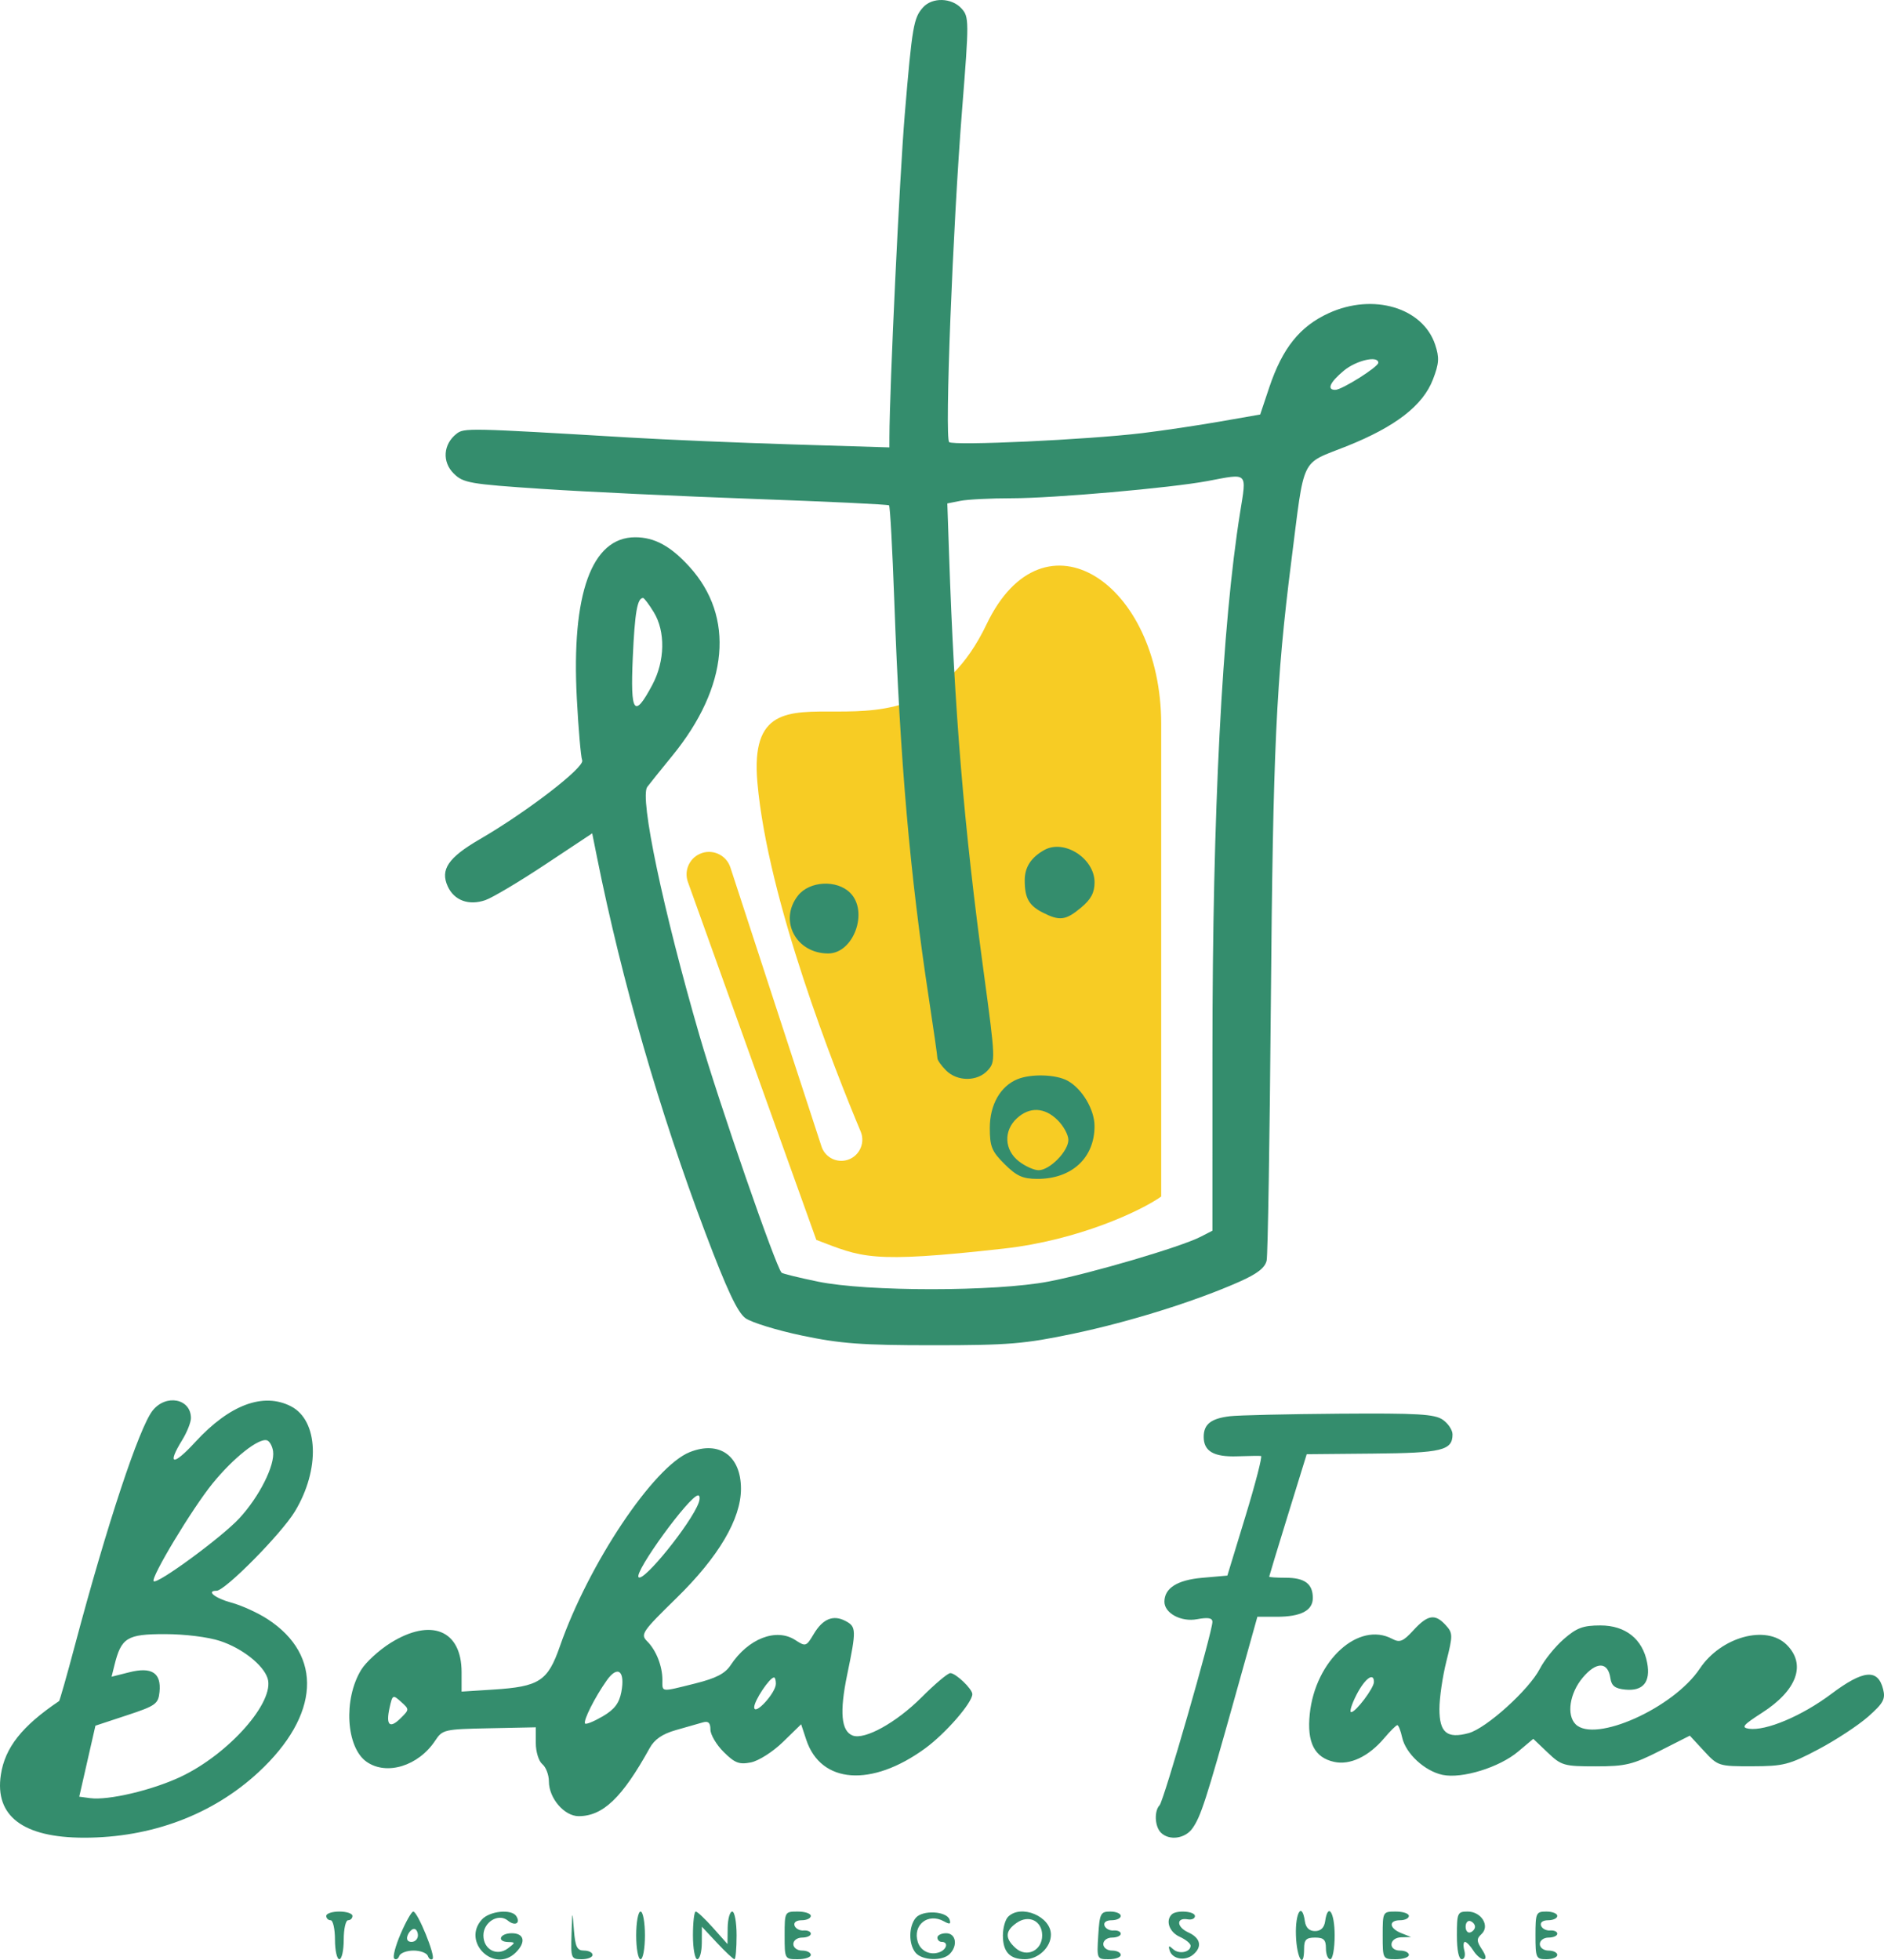 <svg width="75" height="78" viewBox="0 0 75 78" fill="none" xmlns="http://www.w3.org/2000/svg">
<g id="logo">
<path id="Vector 1" d="M32.497 49.343L27.384 35.098C27.229 34.664 27.428 34.183 27.845 33.987C28.331 33.758 28.908 34.008 29.075 34.518L32.703 45.625C32.833 46.024 33.241 46.262 33.652 46.181C34.173 46.077 34.468 45.519 34.262 45.029C33.231 42.569 30.57 35.853 30.151 31.141C29.63 25.275 36.059 31.573 39.274 24.844C41.55 20.082 46.226 23.205 46.226 28.812V47.617C45.415 48.193 42.924 49.357 39.969 49.688C34.582 50.292 34.322 50.033 32.497 49.343Z" fill="#F7CC24"/>
<path id="image 1 (Traced)" fill-rule="evenodd" clip-rule="evenodd" d="M36.749 0.29C36.368 0.71 36.312 1.04 36.017 4.56C35.811 7.034 35.413 15.403 35.407 17.394L35.406 17.805L31.539 17.686C29.412 17.621 26.499 17.497 25.066 17.412C18.608 17.028 18.474 17.025 18.168 17.267C17.644 17.68 17.595 18.38 18.058 18.84C18.442 19.221 18.683 19.263 21.594 19.457C23.312 19.571 27.103 19.75 30.018 19.855C32.934 19.959 35.352 20.074 35.392 20.11C35.433 20.146 35.527 21.864 35.601 23.927C35.83 30.29 36.22 34.772 36.978 39.738C37.164 40.961 37.317 42.029 37.317 42.11C37.317 42.191 37.474 42.412 37.665 42.602C38.114 43.048 38.912 43.045 39.321 42.596C39.633 42.254 39.629 42.15 39.169 38.757C38.367 32.833 37.995 28.347 37.781 22.045L37.712 20.035L38.231 19.932C38.517 19.875 39.432 19.829 40.265 19.829C41.939 19.829 46.609 19.418 48.072 19.143C49.704 18.835 49.629 18.762 49.368 20.389C48.65 24.866 48.266 32.346 48.266 41.864L48.265 48.977L47.788 49.222C47.001 49.625 43.423 50.678 41.749 50.999C39.631 51.406 34.511 51.407 32.556 51.002C31.801 50.846 31.152 50.687 31.114 50.648C30.885 50.421 28.63 43.911 27.849 41.222C26.397 36.22 25.455 31.739 25.767 31.317C25.859 31.192 26.308 30.634 26.765 30.075C29.008 27.329 29.259 24.547 27.444 22.552C26.697 21.731 26.053 21.381 25.287 21.381C23.554 21.381 22.741 23.628 22.963 27.803C23.027 29.019 23.123 30.124 23.176 30.26C23.282 30.534 20.976 32.31 19.097 33.4C17.844 34.128 17.518 34.607 17.824 35.275C18.082 35.837 18.664 36.049 19.323 35.821C19.606 35.723 20.678 35.085 21.706 34.403L23.575 33.164L23.769 34.13C24.756 39.04 26.254 44.23 28.078 49.057C28.936 51.328 29.36 52.23 29.676 52.458C29.912 52.628 30.926 52.941 31.93 53.151C33.457 53.472 34.307 53.535 37.143 53.535C40.15 53.535 40.779 53.483 42.723 53.076C44.968 52.605 47.585 51.787 49.345 51.005C50.057 50.688 50.362 50.45 50.424 50.163C50.471 49.942 50.546 45.337 50.591 39.928C50.676 29.808 50.802 27.088 51.406 22.33C51.947 18.079 51.743 18.502 53.604 17.76C55.554 16.982 56.645 16.139 57.045 15.098C57.289 14.465 57.303 14.231 57.132 13.716C56.642 12.243 54.67 11.656 52.903 12.459C51.75 12.983 51.054 13.849 50.529 15.414L50.167 16.496L48.564 16.776C47.683 16.93 46.292 17.137 45.473 17.236C43.292 17.499 37.948 17.747 37.785 17.594C37.602 17.422 37.928 9.046 38.301 4.347C38.581 0.82 38.58 0.67 38.275 0.336C37.885 -0.092 37.117 -0.115 36.749 0.29ZM54.869 14.437C54.868 14.603 53.419 15.515 53.156 15.515C52.808 15.515 52.941 15.215 53.492 14.755C53.986 14.341 54.869 14.138 54.869 14.437ZM26.023 24.358C26.496 25.127 26.474 26.305 25.97 27.252C25.246 28.612 25.091 28.398 25.19 26.171C25.27 24.374 25.37 23.797 25.6 23.797C25.643 23.797 25.834 24.049 26.023 24.358ZM41.575 33.826C41.047 34.119 40.793 34.51 40.793 35.03C40.793 35.735 40.957 36.032 41.5 36.311C42.182 36.661 42.424 36.631 43.039 36.117C43.433 35.788 43.573 35.524 43.573 35.112C43.573 34.163 42.367 33.386 41.575 33.826ZM31.769 35.638C30.991 36.62 31.68 37.944 32.969 37.944C33.984 37.944 34.589 36.27 33.842 35.529C33.31 35.001 32.228 35.058 31.769 35.638ZM40.513 42.944C39.827 43.219 39.403 43.961 39.403 44.886C39.403 45.63 39.48 45.819 39.993 46.329C40.475 46.807 40.717 46.915 41.306 46.915C42.67 46.915 43.575 46.075 43.572 44.811C43.571 44.154 43.079 43.328 42.498 43.008C42.042 42.757 41.058 42.725 40.513 42.944ZM42.104 44.578C42.339 44.811 42.531 45.164 42.531 45.363C42.531 45.814 41.788 46.57 41.345 46.57C41.163 46.57 40.807 46.409 40.556 46.213C39.98 45.763 39.945 45 40.478 44.507C40.986 44.036 41.585 44.063 42.104 44.578ZM6.075 56.136C5.54 56.812 4.258 60.681 2.992 65.441C2.667 66.663 2.378 67.678 2.351 67.697C0.874 68.691 0.197 69.549 0.034 70.629C-0.215 72.273 0.919 73.131 3.343 73.133C6.023 73.135 8.465 72.219 10.293 70.525C12.732 68.264 12.872 65.876 10.649 64.433C10.263 64.182 9.615 63.887 9.208 63.778C8.562 63.604 8.192 63.305 8.622 63.305C8.962 63.305 11.201 61.039 11.739 60.15C12.753 58.474 12.68 56.529 11.582 55.965C10.483 55.401 9.143 55.9 7.78 57.38C6.886 58.352 6.633 58.316 7.254 57.306C7.445 56.995 7.601 56.603 7.601 56.435C7.601 55.659 6.607 55.464 6.075 56.136ZM48.961 56.36C48.208 56.45 47.918 56.678 47.918 57.181C47.918 57.755 48.318 57.987 49.255 57.955C49.714 57.939 50.139 57.933 50.199 57.942C50.259 57.95 49.982 59.025 49.584 60.329L48.86 62.702L47.851 62.791C46.864 62.879 46.354 63.203 46.354 63.743C46.354 64.199 47.02 64.557 47.65 64.439C48.093 64.357 48.265 64.386 48.265 64.545C48.265 64.941 46.327 71.669 46.164 71.837C45.94 72.069 45.968 72.688 46.215 72.932C46.546 73.261 47.179 73.174 47.471 72.759C47.803 72.289 48.01 71.65 49.15 67.576L50.055 64.341H50.822C51.788 64.341 52.262 64.094 52.262 63.593C52.262 63.03 51.938 62.788 51.185 62.788C50.822 62.788 50.525 62.769 50.525 62.745C50.526 62.721 50.862 61.615 51.272 60.286L52.019 57.871L54.662 57.847C57.402 57.823 57.823 57.721 57.823 57.083C57.823 56.91 57.65 56.648 57.437 56.501C57.113 56.275 56.446 56.236 53.31 56.259C51.252 56.275 49.295 56.32 48.961 56.36ZM10.87 57.748C10.954 58.309 10.32 59.569 9.522 60.428C8.82 61.184 6.257 63.064 6.118 62.926C5.987 62.796 7.647 60.039 8.458 59.041C9.286 58.02 10.304 57.213 10.63 57.32C10.732 57.353 10.84 57.546 10.87 57.748ZM27.457 57.789C26.02 58.363 23.435 62.229 22.288 65.518C21.806 66.903 21.468 67.122 19.639 67.238L18.375 67.319V66.543C18.375 64.873 17.162 64.375 15.547 65.382C15.09 65.667 14.565 66.148 14.379 66.451C13.662 67.622 13.776 69.544 14.596 70.114C15.394 70.669 16.658 70.279 17.324 69.271C17.615 68.83 17.685 68.814 19.477 68.778L21.33 68.74V69.366C21.329 69.712 21.446 70.088 21.59 70.207C21.733 70.325 21.851 70.634 21.851 70.894C21.851 71.562 22.464 72.277 23.037 72.276C24.004 72.275 24.772 71.539 25.862 69.568C26.055 69.219 26.366 69.005 26.905 68.851C27.327 68.731 27.809 68.593 27.977 68.545C28.199 68.481 28.281 68.558 28.281 68.828C28.281 69.031 28.518 69.434 28.809 69.722C29.252 70.162 29.426 70.229 29.892 70.137C30.202 70.075 30.767 69.715 31.17 69.323L31.892 68.619L32.097 69.238C32.679 70.989 34.694 71.134 36.827 69.58C37.641 68.987 38.707 67.762 38.707 67.42C38.707 67.213 38.048 66.583 37.831 66.583C37.731 66.583 37.215 67.018 36.684 67.55C35.68 68.554 34.424 69.25 33.943 69.067C33.486 68.892 33.417 68.132 33.725 66.647C34.094 64.866 34.09 64.737 33.661 64.51C33.172 64.25 32.755 64.42 32.393 65.029C32.097 65.527 32.072 65.535 31.661 65.268C30.902 64.774 29.785 65.207 29.086 66.266C28.863 66.603 28.505 66.788 27.673 66.996C26.282 67.342 26.369 67.352 26.369 66.853C26.369 66.3 26.12 65.671 25.76 65.313C25.488 65.043 25.563 64.931 26.931 63.595C28.606 61.958 29.497 60.448 29.497 59.247C29.497 57.934 28.636 57.319 27.457 57.789ZM27.81 59.812C27.505 60.634 25.621 62.966 25.422 62.768C25.228 62.575 27.456 59.51 27.791 59.51C27.863 59.51 27.872 59.646 27.81 59.812ZM56.27 64.875C55.853 65.328 55.724 65.38 55.422 65.22C54.084 64.509 52.361 66.077 52.14 68.209C52.022 69.344 52.328 69.945 53.113 70.116C53.742 70.254 54.482 69.904 55.098 69.178C55.342 68.889 55.58 68.654 55.626 68.654C55.672 68.654 55.76 68.876 55.819 69.147C55.961 69.786 56.717 70.484 57.429 70.633C58.2 70.794 59.681 70.339 60.43 69.71L61.038 69.199L61.613 69.746C62.156 70.263 62.259 70.293 63.524 70.293C64.712 70.293 64.995 70.225 66.066 69.682L67.27 69.072L67.834 69.682C68.388 70.282 68.422 70.293 69.758 70.29C71 70.288 71.226 70.23 72.382 69.619C73.078 69.252 73.97 68.666 74.365 68.319C74.975 67.781 75.065 67.617 74.965 67.224C74.757 66.398 74.179 66.452 72.897 67.415C71.734 68.288 70.294 68.895 69.62 68.796C69.305 68.749 69.392 68.645 70.14 68.165C71.54 67.267 71.914 66.237 71.125 65.454C70.31 64.645 68.51 65.14 67.666 66.405C66.622 67.972 63.487 69.377 62.724 68.619C62.353 68.251 62.485 67.383 63.007 66.763C63.552 66.114 64.014 66.124 64.109 66.789C64.153 67.092 64.294 67.2 64.702 67.239C65.412 67.308 65.716 66.935 65.572 66.173C65.394 65.231 64.713 64.686 63.714 64.686C63.02 64.686 62.767 64.78 62.251 65.23C61.907 65.529 61.479 66.061 61.299 66.411C60.871 67.243 59.167 68.782 58.463 68.972C57.603 69.203 57.302 68.954 57.302 68.012C57.302 67.57 57.427 66.714 57.58 66.109C57.84 65.078 57.839 64.989 57.553 64.675C57.129 64.21 56.839 64.255 56.27 64.875ZM8.768 65.306C9.645 65.597 10.482 66.257 10.653 66.791C10.951 67.723 9.111 69.805 7.191 70.71C6.057 71.244 4.313 71.655 3.591 71.559L3.155 71.501L3.477 70.088L3.799 68.675L5.048 68.263C6.2 67.883 6.301 67.811 6.35 67.332C6.426 66.575 6.042 66.324 5.153 66.548L4.442 66.727L4.556 66.267C4.827 65.173 5.057 65.031 6.556 65.031C7.358 65.031 8.285 65.146 8.768 65.306ZM24.735 67.333C24.65 67.782 24.461 68.029 23.996 68.302C23.652 68.503 23.336 68.633 23.293 68.591C23.2 68.498 23.676 67.548 24.155 66.872C24.592 66.255 24.893 66.495 24.735 67.333ZM30.887 67.005C30.887 67.371 30.031 68.302 30.024 67.944C30.019 67.689 30.639 66.756 30.813 66.756C30.854 66.756 30.887 66.868 30.887 67.005ZM54.695 66.935C54.695 67.177 53.972 68.136 53.79 68.136C53.711 68.136 53.805 67.826 54 67.446C54.333 66.799 54.695 66.532 54.695 66.935ZM15.953 68.374C15.514 68.81 15.353 68.662 15.508 67.964C15.624 67.44 15.639 67.432 15.965 67.725C16.299 68.025 16.298 68.032 15.953 68.374ZM12.988 76.245C12.988 76.34 13.066 76.418 13.162 76.418C13.257 76.418 13.335 76.767 13.335 77.194C13.335 77.621 13.414 77.97 13.509 77.97C13.605 77.97 13.683 77.621 13.683 77.194C13.683 76.767 13.761 76.418 13.857 76.418C13.952 76.418 14.031 76.34 14.031 76.245C14.031 76.15 13.796 76.072 13.509 76.072C13.223 76.072 12.988 76.15 12.988 76.245ZM15.952 76.952C15.742 77.436 15.626 77.882 15.693 77.944C15.761 78.006 15.851 77.96 15.894 77.841C15.936 77.722 16.193 77.625 16.464 77.625C16.734 77.625 16.991 77.722 17.034 77.841C17.076 77.96 17.16 78.012 17.22 77.958C17.347 77.842 16.625 76.072 16.451 76.072C16.386 76.072 16.161 76.468 15.952 76.952ZM19.184 76.388C18.37 77.281 19.677 78.551 20.535 77.699C20.947 77.29 20.872 76.935 20.374 76.935C19.89 76.935 19.762 77.277 20.243 77.286C20.522 77.291 20.52 77.311 20.219 77.538C19.781 77.867 19.244 77.583 19.244 77.021C19.244 76.49 19.844 76.124 20.215 76.43C20.498 76.663 20.733 76.543 20.555 76.257C20.37 75.961 19.497 76.045 19.184 76.388ZM22.751 76.978C22.721 77.93 22.737 77.97 23.154 77.97C23.393 77.97 23.589 77.893 23.589 77.798C23.589 77.703 23.436 77.625 23.251 77.625C22.972 77.625 22.901 77.48 22.847 76.806C22.783 75.995 22.782 75.997 22.751 76.978ZM25.326 77.021C25.326 77.543 25.405 77.97 25.5 77.97C25.596 77.97 25.674 77.543 25.674 77.021C25.674 76.499 25.596 76.072 25.5 76.072C25.405 76.072 25.326 76.499 25.326 77.021ZM27.585 77.021C27.585 77.543 27.664 77.97 27.759 77.97C27.855 77.97 27.935 77.679 27.938 77.323L27.942 76.676L28.548 77.323C28.882 77.679 29.192 77.97 29.239 77.97C29.285 77.97 29.323 77.543 29.323 77.021C29.323 76.499 29.245 76.072 29.149 76.072C29.054 76.072 28.973 76.364 28.968 76.719L28.961 77.366L28.385 76.719C28.069 76.364 27.759 76.072 27.697 76.072C27.636 76.072 27.585 76.499 27.585 77.021ZM31.235 77.021C31.235 77.96 31.24 77.97 31.756 77.97C32.043 77.97 32.278 77.893 32.278 77.798C32.278 77.703 32.121 77.625 31.93 77.625C31.737 77.625 31.582 77.51 31.582 77.366C31.582 77.223 31.737 77.108 31.93 77.108C32.121 77.108 32.278 77.039 32.278 76.954C32.278 76.87 32.149 76.812 31.992 76.825C31.835 76.838 31.672 76.752 31.63 76.633C31.585 76.505 31.701 76.418 31.916 76.418C32.115 76.418 32.278 76.34 32.278 76.245C32.278 76.15 32.043 76.072 31.756 76.072C31.24 76.072 31.235 76.082 31.235 77.021ZM36.455 76.323C36.17 76.664 36.167 77.374 36.448 77.711C36.708 78.022 37.512 78.052 37.804 77.763C38.14 77.43 38.057 76.935 37.665 76.935C37.474 76.935 37.317 77.013 37.317 77.108C37.317 77.203 37.395 77.28 37.491 77.28C37.76 77.28 37.696 77.576 37.404 77.688C37.039 77.826 36.653 77.649 36.538 77.288C36.32 76.607 36.943 76.109 37.575 76.46C37.807 76.59 37.862 76.574 37.803 76.395C37.689 76.052 36.725 76 36.455 76.323ZM40.132 76.279C40.018 76.393 39.924 76.727 39.924 77.021C39.924 77.676 40.196 77.97 40.801 77.97C41.332 77.97 41.836 77.494 41.836 76.991C41.836 76.265 40.648 75.768 40.132 76.279ZM43.72 77.022C43.661 77.956 43.667 77.971 44.138 77.97C44.401 77.97 44.616 77.893 44.616 77.798C44.616 77.703 44.46 77.625 44.268 77.625C44.075 77.625 43.921 77.51 43.921 77.366C43.921 77.223 44.075 77.108 44.268 77.108C44.46 77.108 44.616 77.039 44.616 76.954C44.616 76.87 44.487 76.812 44.331 76.825C44.173 76.838 44.011 76.752 43.968 76.633C43.923 76.505 44.039 76.418 44.254 76.418C44.453 76.418 44.616 76.34 44.616 76.245C44.616 76.15 44.428 76.072 44.198 76.072C43.814 76.072 43.774 76.15 43.72 77.022ZM46.644 76.188C46.389 76.44 46.551 76.89 46.962 77.076C47.201 77.184 47.397 77.344 47.397 77.43C47.397 77.692 46.932 77.785 46.701 77.569C46.533 77.412 46.502 77.425 46.564 77.625C46.668 77.964 47.172 78.054 47.492 77.791C47.871 77.478 47.797 77.124 47.305 76.902C46.831 76.687 46.816 76.299 47.284 76.382C47.441 76.41 47.57 76.352 47.57 76.252C47.57 76.055 46.829 76.003 46.644 76.188ZM51.59 77.021C51.62 77.94 51.915 78.409 51.915 77.539C51.915 77.194 52.002 77.108 52.349 77.108C52.697 77.108 52.784 77.194 52.784 77.539C52.784 77.776 52.862 77.97 52.957 77.97C53.053 77.97 53.131 77.543 53.131 77.021C53.131 76.092 52.862 75.694 52.752 76.461C52.716 76.715 52.577 76.849 52.349 76.849C52.121 76.849 51.983 76.715 51.946 76.461C51.833 75.672 51.559 76.103 51.59 77.021ZM55.043 77.021C55.043 77.96 55.048 77.97 55.564 77.97C55.851 77.97 56.086 77.893 56.086 77.798C56.086 77.703 55.929 77.625 55.738 77.625C55.251 77.625 55.293 77.11 55.781 77.097L56.172 77.086L55.781 76.93C55.297 76.736 55.27 76.418 55.738 76.418C55.929 76.418 56.086 76.34 56.086 76.245C56.086 76.15 55.851 76.072 55.564 76.072C55.048 76.072 55.043 76.082 55.043 77.021ZM57.997 77.021C57.997 77.605 58.072 77.97 58.191 77.97C58.3 77.97 58.345 77.818 58.294 77.625C58.244 77.435 58.255 77.28 58.319 77.28C58.383 77.28 58.532 77.435 58.652 77.625C58.771 77.815 58.955 77.97 59.061 77.97C59.182 77.97 59.158 77.826 58.996 77.58C58.778 77.249 58.775 77.156 58.977 76.968C59.324 76.646 58.971 76.072 58.425 76.072C58.022 76.072 57.997 76.128 57.997 77.021ZM61.125 77.021C61.125 77.918 61.149 77.97 61.559 77.97C61.798 77.97 61.994 77.893 61.994 77.798C61.994 77.703 61.838 77.625 61.646 77.625C61.453 77.625 61.299 77.51 61.299 77.366C61.299 77.223 61.453 77.108 61.646 77.108C61.838 77.108 61.994 77.039 61.994 76.954C61.994 76.87 61.866 76.812 61.709 76.825C61.551 76.838 61.389 76.752 61.346 76.633C61.301 76.505 61.417 76.418 61.632 76.418C61.831 76.418 61.994 76.34 61.994 76.245C61.994 76.15 61.798 76.072 61.559 76.072C61.149 76.072 61.125 76.124 61.125 77.021ZM41.488 77.021C41.488 77.626 40.871 77.921 40.431 77.526C39.998 77.137 40.01 76.843 40.472 76.522C40.959 76.183 41.488 76.444 41.488 77.021ZM58.718 76.676C58.718 76.766 58.634 76.868 58.531 76.902C58.429 76.936 58.345 76.835 58.345 76.676C58.345 76.518 58.429 76.417 58.531 76.451C58.634 76.485 58.718 76.586 58.718 76.676ZM16.637 77.021C16.637 77.164 16.523 77.28 16.382 77.28C16.227 77.28 16.166 77.179 16.227 77.021C16.282 76.879 16.397 76.763 16.482 76.763C16.567 76.763 16.637 76.879 16.637 77.021Z" fill="#348D6D"/>
</g>
</svg>
